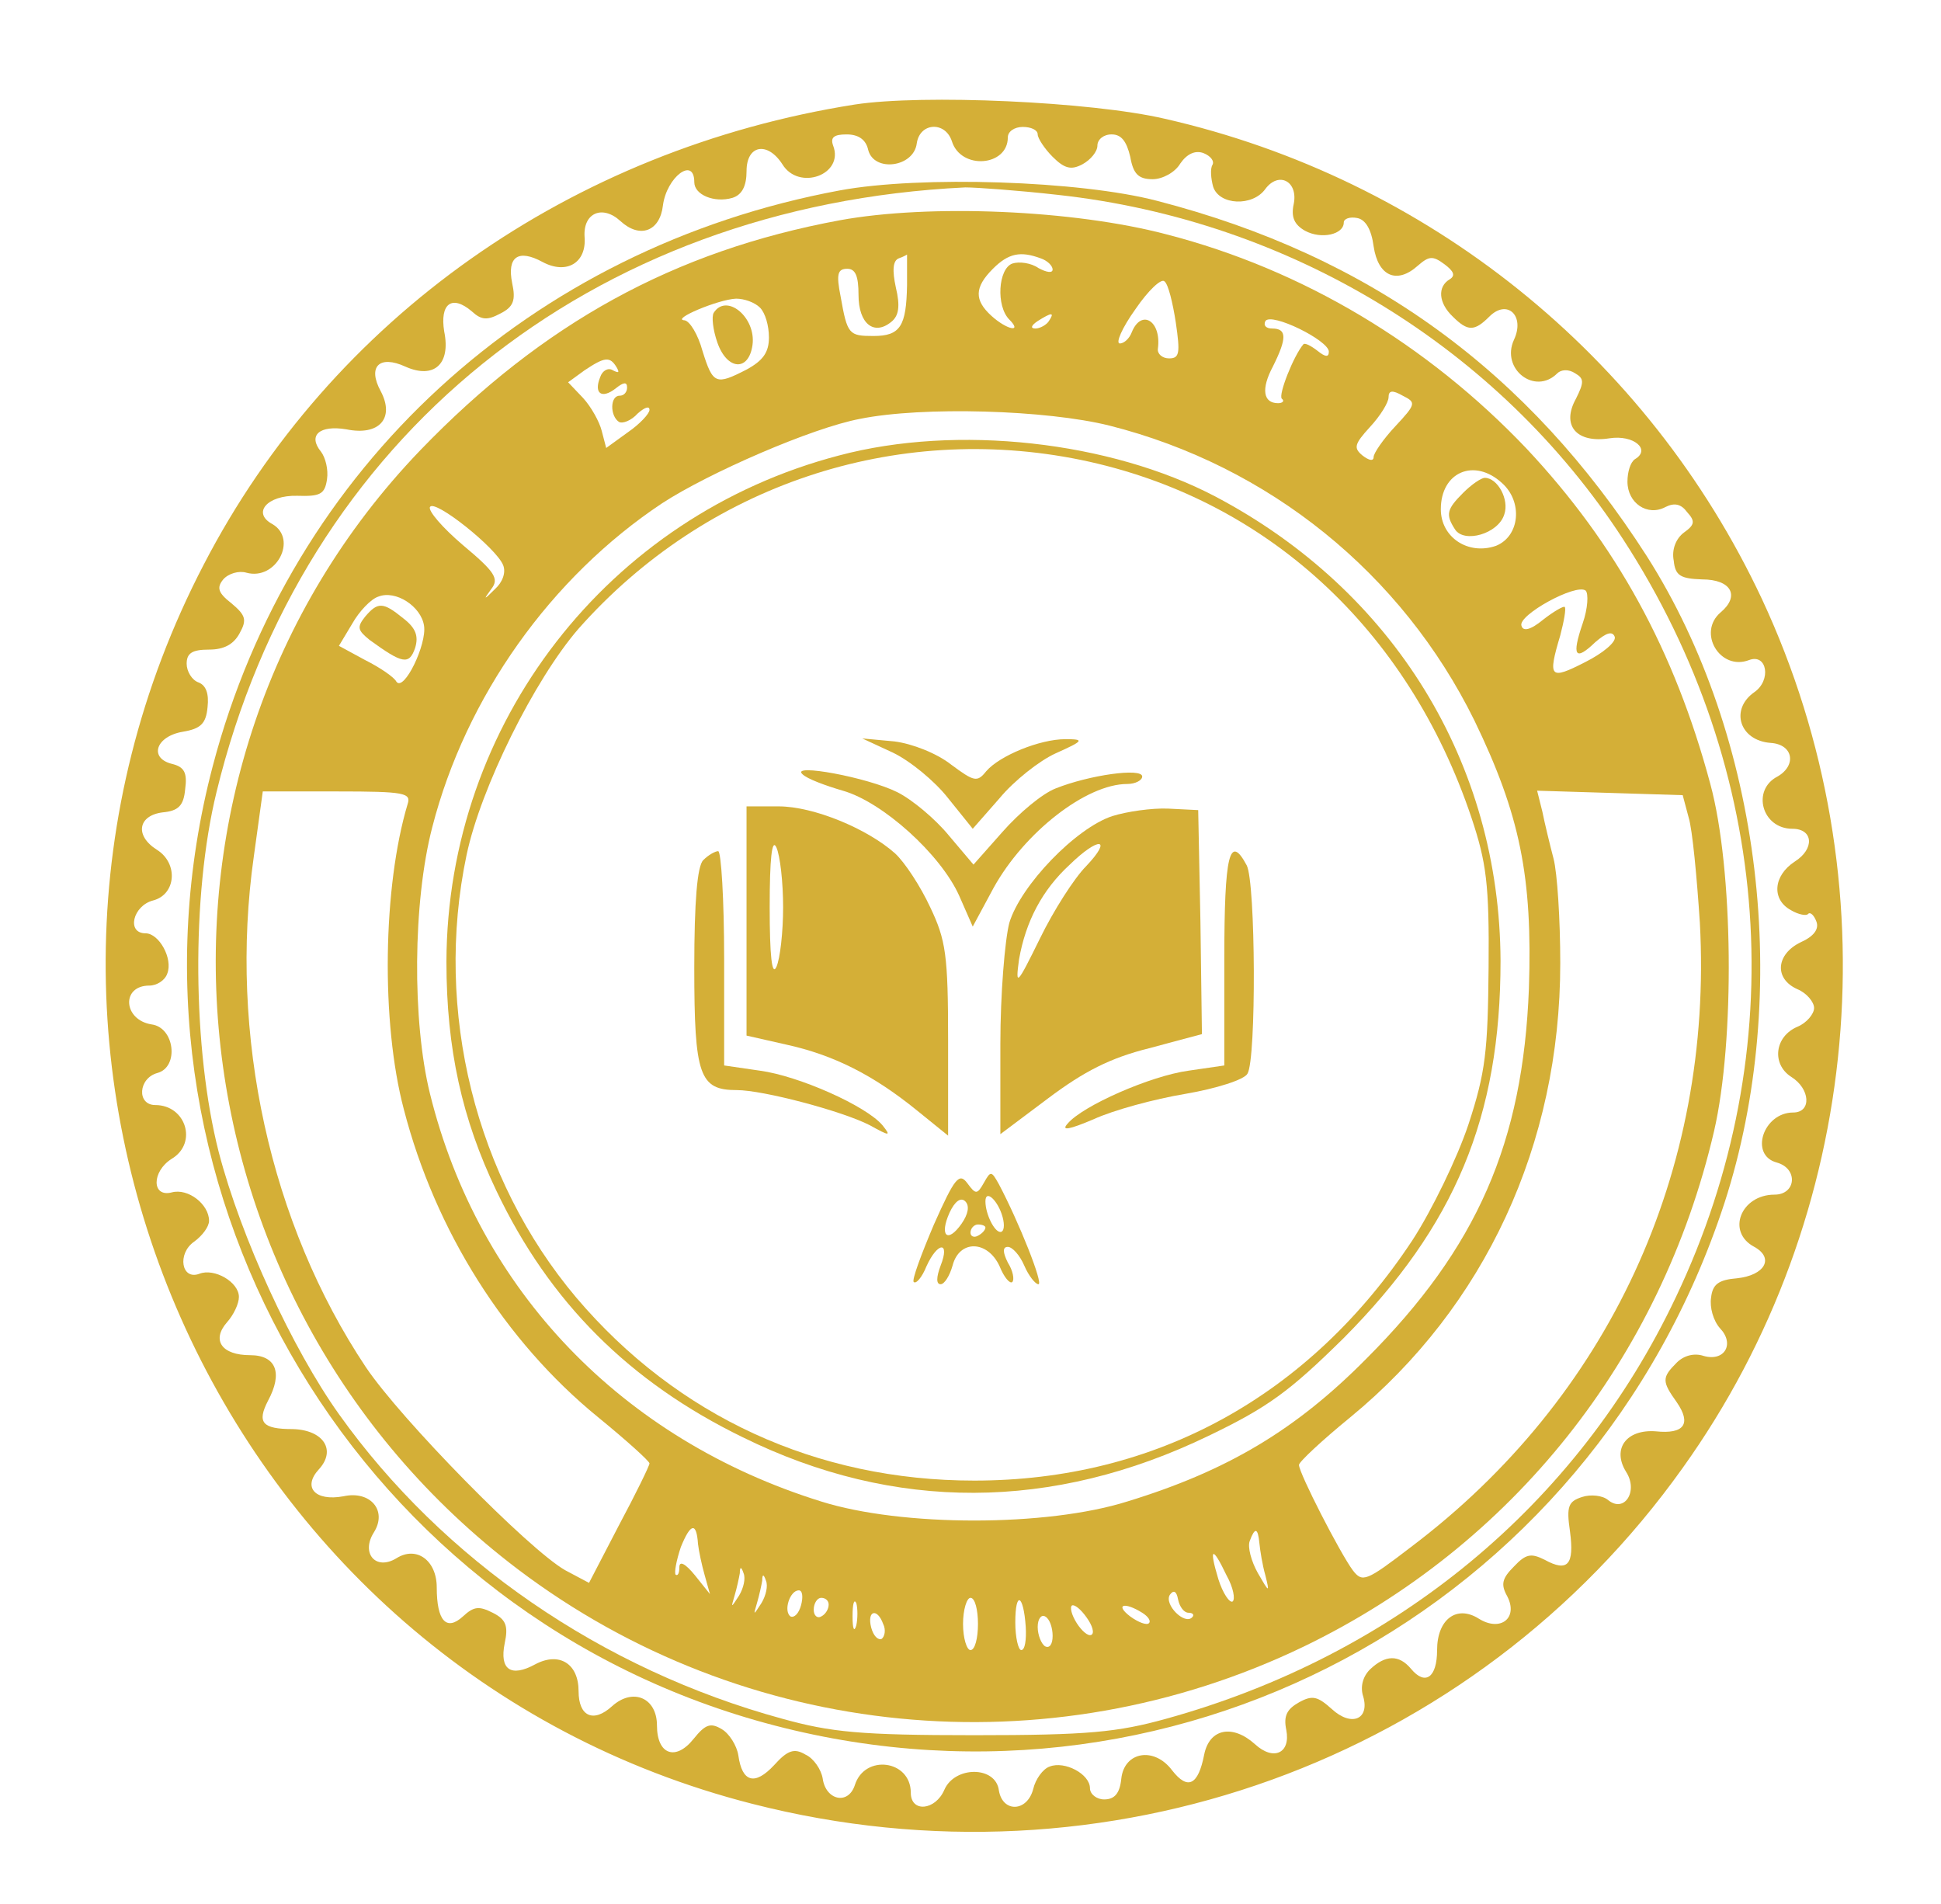 <svg xmlns="http://www.w3.org/2000/svg" version="1.0" width="260pt" height="255pt" viewBox="0 0 260 255" preserveAspectRatio="xMidYMid meet">

<g transform="translate(0,255) scale(0.1,-0.1)" fill="#d4af37" stroke="none">
<path d="M1145 2410 c-380 -60 -701 -286 -872 -616 -344 -661 17 -1477 735 -1660 473 -121 966 57 1246 450 242 338 282 787 106 1164 -153 326 -448 563 -800 643 -99 23 -324 33 -415 19z m130 -49 c12 -39 75 -34 75 5 0 8 9 14 20 14 11 0 20 -4 20 -10 0 -5 9 -19 20 -30 16 -16 25 -18 40 -10 11 6 20 17 20 25 0 8 8 15 19 15 13 0 20 -9 25 -30 4 -23 11 -30 30 -30 13 0 30 9 37 21 9 13 20 18 31 14 10 -4 15 -11 12 -16 -3 -5 -2 -18 1 -29 8 -25 53 -27 70 -3 18 24 44 10 38 -20 -4 -18 1 -28 15 -36 22 -12 52 -5 52 11 0 5 8 8 18 6 11 -2 19 -15 22 -38 6 -40 31 -51 59 -26 15 13 20 14 36 2 12 -9 15 -15 7 -20 -17 -10 -15 -32 4 -50 20 -20 29 -20 49 0 24 24 48 1 33 -31 -18 -39 28 -75 58 -45 5 5 15 6 24 0 12 -7 12 -12 1 -34 -20 -36 1 -60 45 -53 32 5 56 -15 34 -28 -6 -4 -10 -17 -10 -30 0 -29 27 -47 51 -34 12 6 21 4 29 -7 11 -12 10 -17 -4 -27 -11 -8 -17 -23 -14 -38 2 -20 9 -24 38 -25 39 0 51 -22 25 -44 -32 -27 -1 -79 38 -64 24 9 30 -27 7 -43 -33 -23 -20 -65 22 -68 30 -2 35 -30 9 -45 -35 -18 -21 -70 20 -70 28 0 30 -27 3 -44 -29 -19 -31 -51 -5 -65 10 -6 21 -8 23 -5 3 3 8 -2 11 -10 4 -10 -3 -20 -21 -28 -33 -16 -36 -49 -4 -63 12 -5 22 -17 22 -25 0 -8 -10 -20 -22 -25 -31 -13 -35 -50 -9 -67 26 -16 28 -48 3 -48 -40 0 -59 -57 -22 -67 29 -8 26 -43 -3 -43 -45 0 -65 -50 -27 -70 27 -15 14 -38 -23 -42 -25 -2 -33 -8 -35 -26 -2 -13 3 -31 12 -41 20 -21 6 -45 -22 -37 -12 4 -26 1 -36 -9 -20 -20 -20 -25 0 -53 20 -29 10 -43 -28 -39 -39 3 -59 -23 -40 -54 17 -26 -2 -56 -24 -38 -7 6 -23 8 -35 4 -18 -6 -21 -12 -16 -46 6 -45 -3 -55 -34 -38 -18 9 -25 8 -41 -9 -16 -16 -18 -24 -9 -40 15 -29 -9 -48 -38 -30 -30 19 -56 -1 -56 -42 0 -37 -16 -48 -35 -25 -16 19 -34 19 -55 -1 -10 -10 -13 -24 -9 -36 9 -31 -16 -41 -42 -17 -19 17 -26 19 -44 9 -16 -9 -21 -18 -17 -37 6 -31 -17 -42 -42 -19 -30 27 -61 21 -68 -14 -8 -41 -22 -48 -43 -21 -24 32 -64 25 -68 -11 -2 -20 -9 -28 -23 -28 -10 0 -19 7 -19 15 0 19 -34 37 -54 29 -9 -3 -19 -17 -22 -30 -8 -31 -41 -32 -46 -2 -4 33 -59 33 -73 1 -12 -28 -45 -31 -45 -4 0 44 -62 52 -75 10 -9 -27 -39 -20 -43 9 -2 12 -12 27 -23 32 -15 9 -24 6 -42 -14 -26 -28 -43 -23 -48 13 -2 13 -12 29 -22 35 -15 9 -22 7 -38 -13 -24 -30 -49 -21 -49 18 0 37 -32 51 -60 26 -25 -23 -45 -14 -45 20 0 37 -26 53 -58 36 -33 -18 -48 -7 -41 28 5 23 2 32 -16 41 -18 9 -25 9 -40 -5 -22 -20 -35 -6 -35 39 0 36 -27 56 -54 39 -28 -17 -48 7 -30 35 18 29 -5 56 -41 48 -38 -7 -55 12 -33 36 24 26 6 53 -35 54 -41 0 -48 9 -33 38 20 37 11 61 -24 61 -38 0 -52 20 -31 44 9 10 16 25 16 34 0 20 -33 39 -53 31 -24 -9 -30 27 -7 43 11 8 20 20 20 28 0 22 -28 44 -50 38 -27 -7 -27 28 0 45 35 21 19 72 -22 72 -25 0 -23 36 3 43 29 8 23 61 -8 65 -38 6 -41 52 -3 52 10 0 21 7 24 16 8 20 -11 54 -29 54 -26 0 -17 37 10 44 31 8 34 50 5 68 -30 19 -25 46 8 50 21 2 28 9 30 31 3 22 -1 30 -18 34 -31 8 -21 37 15 43 24 4 31 11 33 33 2 18 -2 29 -12 33 -9 3 -16 15 -16 25 0 14 7 19 30 19 20 0 33 7 41 22 10 18 8 24 -11 40 -18 14 -20 21 -11 32 7 8 21 12 31 9 40 -11 69 45 35 65 -28 15 -7 39 33 38 31 -1 37 2 40 22 2 13 -2 29 -8 37 -18 22 -2 36 34 30 44 -9 65 15 46 51 -18 33 -2 49 33 33 38 -17 61 3 52 47 -6 37 10 50 37 27 13 -12 21 -12 38 -3 18 9 21 18 16 41 -7 35 8 46 41 28 32 -17 59 -1 56 34 -2 32 24 43 48 21 26 -24 53 -14 57 21 5 38 42 66 42 31 0 -17 27 -28 51 -21 13 4 19 16 19 36 0 35 28 40 48 9 22 -36 83 -14 68 25 -4 11 1 15 18 15 16 0 26 -7 29 -21 8 -30 61 -23 65 9 4 28 38 30 47 3z" fill="#d4af37"/>
<path d="M1125 2295 c-415 -77 -735 -371 -840 -771 -145 -551 180 -1121 727 -1278 551 -158 1119 145 1298 693 91 281 50 624 -104 866 -159 248 -370 402 -656 476 -103 27 -317 34 -425 14z m292 -6 c311 -34 590 -204 757 -461 201 -309 228 -685 71 -1015 -132 -279 -376 -480 -683 -565 -65 -18 -104 -22 -257 -22 -153 0 -192 4 -257 22 -242 66 -455 213 -594 408 -62 87 -131 236 -161 351 -35 137 -37 343 -3 482 115 474 501 786 1003 810 15 0 71 -4 124 -10z" fill="#d4af37"/>
<path d="M1125 2255 c-222 -41 -398 -138 -562 -308 -413 -430 -351 -1134 131 -1499 303 -229 709 -269 1053 -103 279 135 478 385 549 690 28 121 26 351 -5 465 -48 179 -126 321 -246 449 -133 140 -300 240 -482 287 -125 33 -318 41 -438 19z m90 -87 c-1 -55 -9 -68 -45 -68 -33 0 -35 2 -44 53 -6 30 -4 37 9 37 11 0 15 -10 15 -35 0 -39 21 -55 44 -36 10 8 12 21 6 46 -5 23 -4 36 4 39 6 2 11 5 11 5 0 1 0 -18 0 -41z m179 36 c9 -3 16 -10 16 -15 0 -5 -8 -4 -19 2 -10 7 -26 9 -35 6 -19 -7 -22 -57 -4 -75 18 -18 -3 -14 -24 5 -23 21 -23 38 2 63 21 21 37 24 64 14z m181 -86 c6 -41 5 -48 -9 -48 -9 0 -16 6 -15 13 5 37 -22 54 -35 22 -3 -8 -10 -15 -16 -15 -6 0 3 21 21 46 17 25 35 42 39 37 5 -4 11 -29 15 -55z m-557 20 c7 -7 12 -24 12 -40 0 -20 -8 -31 -30 -43 -41 -21 -45 -20 -59 25 -6 22 -17 40 -24 41 -19 1 45 28 69 29 11 0 25 -5 32 -12z m387 -18 c-3 -5 -12 -10 -18 -10 -7 0 -6 4 3 10 19 12 23 12 15 0z m375 -41 c0 -8 -5 -7 -15 1 -9 7 -17 11 -19 9 -13 -15 -34 -68 -29 -73 4 -3 1 -6 -5 -6 -20 0 -23 19 -7 49 19 38 19 51 -1 51 -8 0 -12 4 -9 10 8 12 85 -26 85 -41z m-954 -21 c4 -7 3 -8 -5 -4 -6 4 -14 0 -17 -9 -9 -22 2 -30 21 -15 10 8 15 9 15 1 0 -6 -4 -11 -10 -11 -13 0 -13 -27 -1 -35 5 -3 17 2 25 11 9 8 16 11 16 5 0 -5 -13 -19 -29 -30 l-29 -21 -6 23 c-3 12 -14 32 -25 44 l-20 21 22 16 c27 18 34 19 43 4z m1043 -79 c-16 -17 -29 -36 -29 -41 0 -6 -6 -5 -15 2 -12 10 -11 15 10 38 14 15 25 33 25 40 0 9 5 10 19 2 18 -9 18 -11 -10 -41z m-383 1 c214 -54 392 -198 489 -395 61 -126 78 -209 73 -359 -8 -206 -69 -347 -218 -496 -94 -95 -186 -150 -320 -191 -108 -34 -302 -34 -410 0 -267 83 -459 283 -524 546 -24 97 -23 257 3 357 45 175 159 335 308 434 63 41 201 101 265 113 84 17 250 12 334 -9z m526 -77 c28 -25 24 -71 -8 -84 -37 -13 -74 11 -74 49 0 50 45 69 82 35z m-1338 -110 c4 -10 -1 -23 -11 -32 -15 -15 -16 -15 -5 0 11 14 5 23 -38 59 -27 23 -47 46 -44 51 6 11 89 -55 98 -78z m1446 -78 c-15 -44 -10 -51 17 -25 15 13 23 15 26 7 2 -7 -16 -22 -40 -34 -47 -24 -50 -21 -33 36 5 19 8 36 6 38 -1 2 -15 -6 -29 -17 -17 -14 -27 -16 -29 -8 -5 14 73 57 86 47 4 -4 3 -24 -4 -44z m-1552 -3 c4 -25 -27 -89 -37 -75 -3 6 -22 19 -42 29 l-35 19 18 30 c9 16 25 33 35 36 23 9 57 -13 61 -39z m-22 -239 c-33 -110 -36 -292 -5 -409 42 -162 135 -310 260 -412 38 -31 69 -59 69 -62 0 -3 -18 -40 -41 -83 l-40 -77 -32 17 c-49 28 -220 202 -267 272 -128 192 -184 445 -150 684 l12 87 100 0 c90 0 99 -2 94 -17z m1716 -18 c5 -16 11 -80 15 -141 18 -333 -122 -636 -387 -836 -60 -46 -65 -48 -78 -31 -17 23 -72 130 -72 141 0 4 31 33 69 64 180 148 281 365 281 608 0 58 -4 121 -9 140 -5 19 -12 48 -15 63 l-7 28 98 -3 97 -3 8 -30z m-1327 -973 c1 -9 5 -28 9 -42 l7 -25 -20 25 c-13 16 -21 20 -21 11 0 -8 -2 -12 -5 -10 -2 3 1 19 7 37 13 32 21 34 23 4z m752 1 c1 -10 4 -29 8 -43 6 -24 5 -23 -10 3 -9 16 -14 35 -11 43 7 19 11 18 13 -3z m-44 -43 c9 -16 12 -32 8 -35 -4 -2 -13 11 -19 30 -13 43 -8 45 11 5z m-653 -27 c-11 -17 -11 -17 -6 0 3 10 6 24 7 30 0 9 2 9 5 0 3 -7 0 -20 -6 -30z m30 -10 c-11 -17 -11 -17 -6 0 3 10 6 24 7 30 0 9 2 9 5 0 3 -7 0 -20 -6 -30z m53 -3 c-3 -11 -9 -17 -14 -15 -10 7 -1 35 11 35 5 0 6 -9 3 -20z m519 -10 c6 0 8 -3 5 -6 -10 -11 -38 17 -30 30 5 7 9 5 11 -6 2 -10 8 -18 14 -18z m-482 11 c0 -6 -4 -13 -10 -16 -5 -3 -10 1 -10 9 0 9 5 16 10 16 6 0 10 -4 10 -9z m37 -28 c-3 -10 -5 -4 -5 12 0 17 2 24 5 18 2 -7 2 -21 0 -30z m163 2 c0 -19 -4 -35 -10 -35 -5 0 -10 16 -10 35 0 19 5 35 10 35 6 0 10 -16 10 -35z m64 -4 c1 -17 -1 -31 -6 -31 -4 0 -8 17 -8 37 0 43 11 38 14 -6z m84 9 c7 -11 8 -20 2 -20 -5 0 -14 9 -20 20 -6 11 -7 20 -3 20 5 0 14 -9 21 -20z m72 10 c8 -5 12 -11 9 -14 -3 -3 -14 1 -25 9 -21 16 -8 20 16 5z m-347 -15 c4 -8 2 -17 -2 -20 -5 -2 -11 4 -14 15 -6 23 8 27 16 5z m227 -16 c0 -11 -4 -17 -10 -14 -5 3 -10 15 -10 26 0 11 5 17 10 14 6 -3 10 -15 10 -26z" fill="#d4af37"/>
<path d="M956 2131 c-3 -5 -1 -23 5 -40 13 -37 42 -39 47 -3 5 37 -35 70 -52 43z" fill="#d4af37"/>
<path d="M1124 1940 c-310 -81 -525 -359 -526 -678 0 -117 21 -211 67 -307 71 -149 178 -256 330 -330 203 -100 415 -99 624 2 79 38 108 59 181 131 149 150 210 296 210 505 -1 265 -143 496 -382 622 -141 74 -346 97 -504 55z m324 -6 c247 -51 438 -226 523 -479 20 -60 24 -89 23 -200 -1 -113 -4 -141 -27 -211 -15 -45 -49 -115 -75 -155 -138 -209 -344 -322 -587 -322 -211 0 -398 86 -533 245 -135 160 -191 384 -147 593 19 90 91 235 150 303 170 192 424 277 673 226z" fill="#d4af37"/>
<path d="M1196 1542 c23 -11 56 -38 74 -61 l33 -41 36 41 c19 23 53 50 75 60 38 17 39 19 13 19 -34 0 -88 -22 -106 -43 -12 -15 -16 -14 -47 9 -19 15 -52 28 -76 31 l-43 4 41 -19z" fill="#d4af37"/>
<path d="M1075 1513 c6 -6 30 -15 54 -22 53 -15 131 -85 156 -141 l18 -41 28 52 c41 74 124 139 179 139 11 0 20 5 20 10 0 12 -71 2 -116 -16 -18 -7 -49 -33 -71 -58 l-39 -44 -33 39 c-18 22 -49 48 -69 58 -40 20 -144 39 -127 24z" fill="#d4af37"/>
<path d="M1000 1317 l0 -154 53 -12 c64 -14 117 -41 175 -88 l42 -34 0 128 c0 114 -3 134 -24 178 -13 28 -34 60 -47 72 -37 33 -109 63 -156 63 l-43 0 0 -153z m49 18 c0 -33 -4 -69 -9 -80 -6 -13 -9 15 -9 80 0 65 3 93 9 80 5 -11 9 -47 9 -80z" fill="#d4af37"/>
<path d="M1490 1457 c-49 -16 -123 -93 -138 -143 -6 -23 -12 -96 -12 -162 l0 -121 64 48 c48 36 83 54 135 67 l71 19 -2 150 -3 150 -40 2 c-22 1 -56 -4 -75 -10z m-35 -67 c-16 -16 -44 -60 -62 -97 -31 -63 -33 -65 -28 -28 9 51 31 93 68 127 39 38 58 36 22 -2z" fill="#d4af37"/>
<path d="M942 1398 c-8 -8 -12 -55 -12 -144 0 -145 7 -164 57 -164 35 0 141 -28 178 -47 27 -15 29 -15 17 0 -22 26 -112 66 -164 73 l-48 7 0 143 c0 79 -4 144 -8 144 -4 0 -13 -5 -20 -12z" fill="#d4af37"/>
<path d="M1640 1266 l0 -143 -48 -7 c-51 -7 -142 -47 -162 -71 -9 -10 2 -8 35 6 26 12 81 27 123 34 41 7 79 19 83 27 12 19 11 256 -1 279 -23 43 -30 15 -30 -125z" fill="#d4af37"/>
<path d="M1251 910 c-17 -40 -30 -75 -27 -77 3 -3 11 6 17 21 15 33 32 34 19 1 -6 -16 -6 -25 0 -25 5 0 12 11 16 25 9 35 47 34 63 -1 6 -15 14 -24 17 -21 3 3 1 15 -6 26 -7 14 -7 21 0 21 6 0 16 -11 22 -25 6 -14 15 -25 19 -25 7 0 -26 83 -53 134 -10 18 -11 18 -20 2 -9 -16 -11 -16 -22 -1 -11 15 -17 8 -45 -55z m37 1 c-19 -27 -30 -16 -16 15 7 15 15 21 21 15 6 -6 4 -17 -5 -30z m55 9 c3 -11 2 -20 -3 -20 -8 0 -20 24 -20 41 0 17 17 1 23 -21z m-23 -14 c0 -3 -4 -8 -10 -11 -5 -3 -10 -1 -10 4 0 6 5 11 10 11 6 0 10 -2 10 -4z" fill="#d4af37"/>
<path d="M1960 1890 c-22 -22 -24 -29 -11 -49 12 -19 58 -6 66 20 7 20 -9 49 -26 49 -5 0 -18 -9 -29 -20z" fill="#d4af37"/>
<path d="M489 1724 c-11 -14 -10 -18 6 -31 44 -32 53 -34 61 -11 5 16 1 27 -16 40 -27 22 -34 22 -51 2z" fill="#d4af37"/>
</g>
</svg>